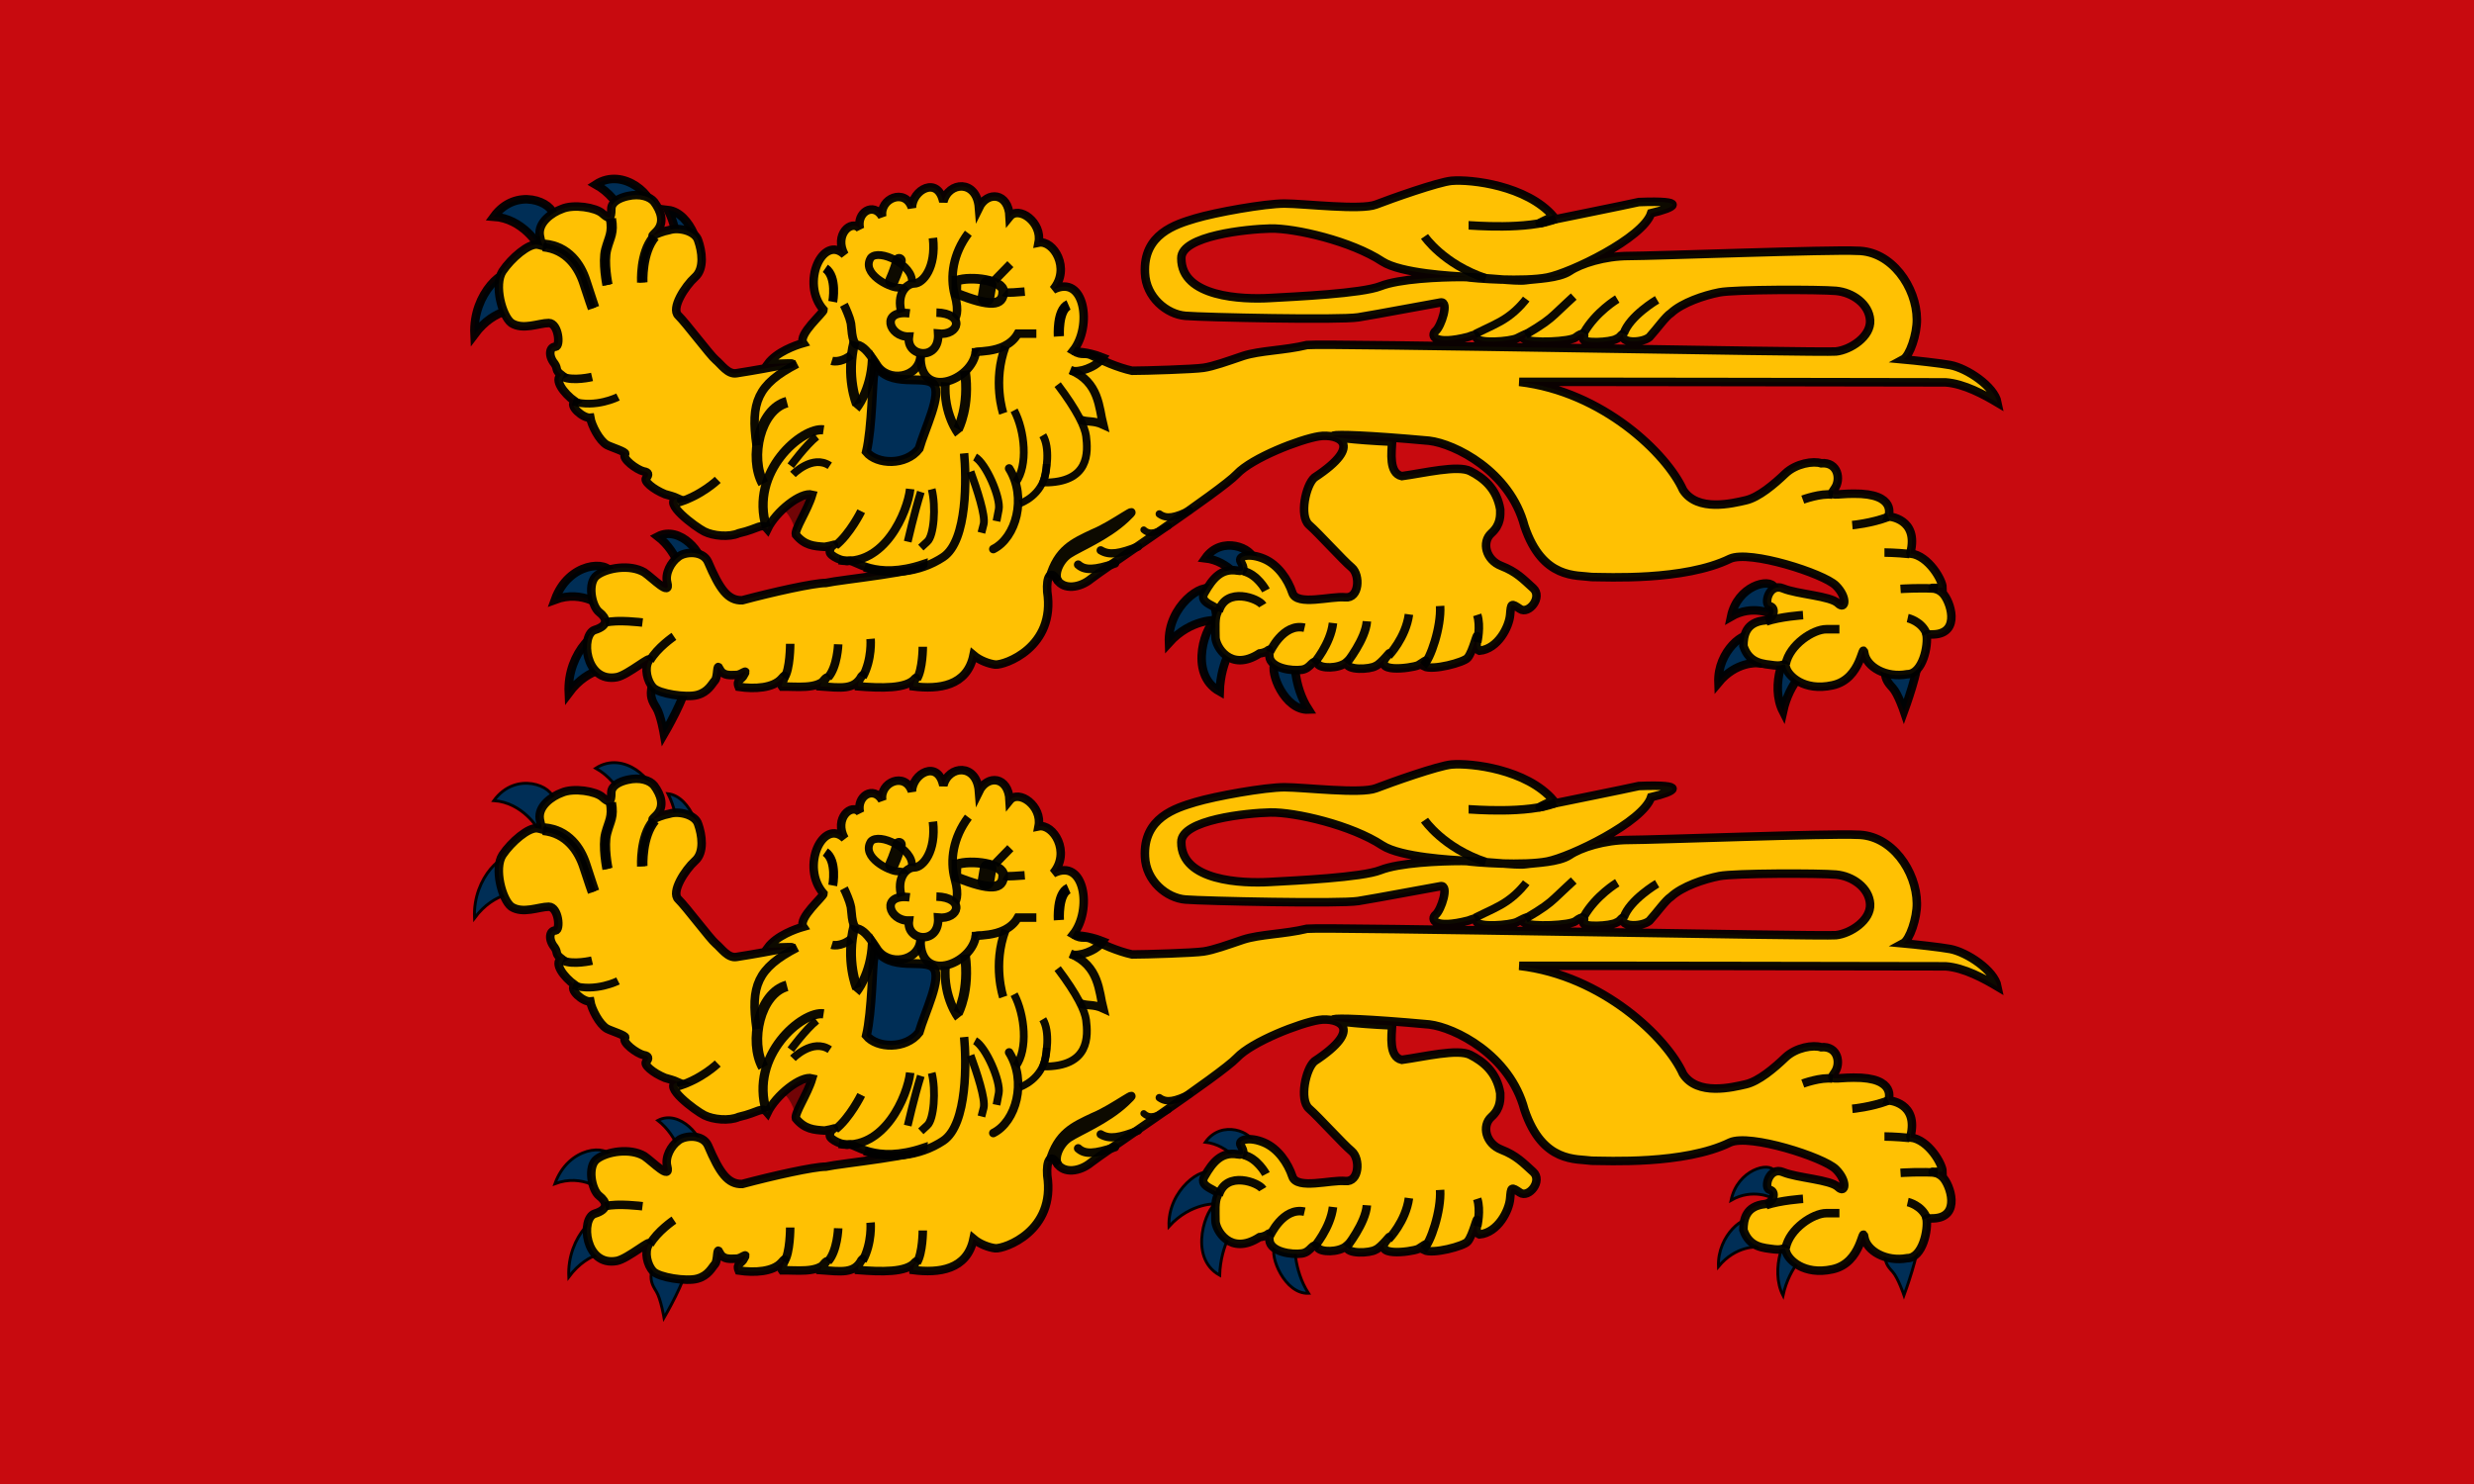 <svg id="fr-p" xmlns="http://www.w3.org/2000/svg" viewBox="0 0 1000 600"><style>.st1{fill:#390000;fill-opacity:.599}.st2,.st3{stroke:#000;stroke-width:3.444}.st2{stroke-opacity:.948;fill:#002e56}.st3{fill:#ffc103}.st3,.st4,.st5{stroke-opacity:.948}.st4{fill:#002e56;stroke:#000;stroke-width:3.626}.st5{stroke-width:3.444}.st5,.st6,.st7,.st8{fill:none;stroke:#000}.st6{stroke-opacity:.948;stroke-width:3.146}.st7,.st8{stroke-width:4.124}.st8{stroke-width:3.617}.st10,.st11,.st12,.st13,.st14,.st9{fill:none;stroke:#000;stroke-opacity:.948}.st9{stroke-linecap:round;stroke-width:3.444}.st10,.st11,.st12,.st13,.st14{stroke-width:2.922}.st11,.st12,.st13,.st14{stroke-width:3.42}.st12,.st13,.st14{stroke-width:3.278}.st13,.st14{stroke-width:3.727}.st14{stroke-width:4.289}.st15{stroke-width:6.687;stroke-linecap:round}.st15,.st16,.st17{fill:none;stroke:#000;stroke-opacity:.948}.st16{stroke-linecap:round;stroke-width:5.425}.st17{stroke-width:3.471}.st18,.st19,.st20,.st21,.st22,.st23,.st24{fill:none;stroke:#000;stroke-width:3.902;stroke-opacity:.948}.st19,.st20,.st21,.st22,.st23,.st24{stroke-width:3.17}.st20,.st21,.st22,.st23,.st24{stroke-width:3.625}.st21,.st22,.st23,.st24{stroke-width:4.002}.st22,.st23,.st24{stroke-width:3.61}.st23,.st24{stroke-width:3.985}.st24{stroke-width:3.133}.st25,.st26{stroke-linecap:round}.st25{fill:none;stroke:#000;stroke-opacity:.948;stroke-width:3.327}.st26{stroke-width:2.713}.st26,.st27,.st28,.st29{fill:none;stroke:#000;stroke-opacity:.948}.st27{stroke-linecap:round;stroke-width:3.002}.st28,.st29{stroke-width:3.484}.st29{fill:#002e56;stroke-width:1.166}</style><path d="M0 0h1000v600H0V0z" fill="#c80a0f"/><path class="st1" d="M328.3 201.5c-2 5.9-5.4 10.5-4.8 14.2l-3.1-1.4c2.5.8-2.8-9.6-4.1-7.6l2.9-2.1.7-1.1 1.5-.7 6.9-1.3z"/><path class="st2" d="M515.3 268c-2.3 3.6 3.9 19.3 13.6 18.9-6.3-9.8-5.6-21.1-5.6-21.1l-8 2.2zm-23.8-17.1c-3.5.5-11.8 21.3 1.5 28.7.4-12.9 6.7-20.5 6.7-20.5l-6.9-5.8-1.3-2.4z"/><path class="st2" d="M489.8 238.5c-3.4-3.4-17.9 6.5-17.3 21.4 8.9-9.9 19.5-9.2 19.5-9.2l-2.2-12.2zm16.9-12.1c-.2-4.7-12.9-10.1-19.5-.7 9.6 1.1 15 9.8 15 9.8l4.5-9.1zm255.2 43.5c-.2 4.3.9 5.8 3.1 8.2 2.2 2.4 4.6 9.5 4.6 9.5s6.9-18.8 5.2-21.3c-1.8-2.5-12.5 3.5-12.9 3.6zm-36.7-7.8c-3.5-.6-10 14.9-4.5 25.6 2.7-12.4 10.2-17.7 10.2-17.7l-5.7-7.9zm-16.8-4.7c-2.7-3-14.3 5.7-13.8 18.6 7.1-8.6 15.6-7.9 15.6-7.9l-1.8-10.7zm8.8-19.9c-1.9-4-14.9-.7-17.5 11.8 8.8-5.1 16.7-.9 16.7-.9l.8-10.9zm-433.8-8.8c1.3-4.4-8.5-16.5-17.5-11.8 8.3 6.4 10.5 17.4 10.5 17.4l7-5.6zM246 256c-3.3-3.9-16.9 7.3-16.1 24.2 8.3-11.2 18.4-10.2 18.4-10.2l-2.3-14zm1.2-24c-1.4-5.6-17.4-4.8-22.9 10.5 11.4-4.3 19.8 3.2 19.8 3.2l3.1-13.7zm16.3 45.4c-.9 4.1 0 5.9 1.8 8.8 1.8 2.9 3.1 10.6 3.1 10.6s9.6-16.5 8.3-19.5c-1.4-2.9-12.7.1-13.2.1zM223.8 87.5c0-5.9-15.3-12.1-24.2.1 11.8.8 18 11.6 18 11.6l6.2-11.7zM207.9 111c-3.3-3.9-16.9 7.3-16.1 24.2 8.3-11.2 18.4-10.2 18.4-10.2l-2.3-14zm55.7-25.5c1.5-5.6-11.4-18.3-22.8-10.9 10.9 6.1 14 19.1 14 19.1l8.8-8.2zm18.2 20.3c2.6-3.2-2.2-19.8-11.8-20.9 5.4 10.7 3.7 21.9 3.7 21.9l8.1-1z"/><path class="st3" d="M332.9 125.3c-9.6-10.9-.1-30.8 8.5-22.3-4.5-8.1 2.9-14.6 6.2-10.5-1.6-6.6 5.5-11 9-4.9-1.2-7.4 9.3-11.7 12-3.6.2-7.3 10.5-13 12.7-2.4 2-8.2 13.5-9.2 14.4 2.4 3.3-6.8 11.9-6.3 12.4 3.6 3.7-4.6 13.3 2.3 11.7 10.5 5.9-1.2 13.2 10.4 5.9 19 12.8-6.6 15.9 14.9 8.1 24.7 4 2.4 4.4.3 7.9 2.1 3.6 1.8 10 4.7 15.9 6 5.3 0 24.9-.6 28.9-1.2s9.5-2.6 16-4.8c6.8-2.2 16.7-2.2 25.8-4.4 7.2-.8 208 3.2 213.8 2.6 5.8-.6 14.2-6 13.8-12.6-.4-6.6-7.1-11.3-13.8-11.9-6.7-.6-40.9-.6-47.1.6-6.2 1.2-15.1 4.2-19.6 8.4-2.1 1.3-5.7 6.4-8.7 9.7-2.8 2.3-10.7 2.6-10.7-.4 0-2-.7.4-2.6 1.1-2.5 1.5-13.9 2-13.4 0 .9-2.2-.1-2.9-3.1-.6-2.2 1.8-17.9 2.5-20.8.7 1.7-2.8 1.7-2.6-3-.3-3 1.3-15.4 2.3-16.3-.2-.1-1.9-1.5-1-3.3-.4-14 3.6-15.4-.6-13.2-2.4 2.2-1.8 5.6-12.1 2-11.5-3.6.6-25.8 4.8-33.3 6-7.6 1.2-62.2 0-69.8-.6-7.6-.6-16-7.5-16.4-17.3-.8-15.8 12.4-19.7 20.4-22.1 8-2.4 28-6 36-6s30.8 2.8 37 .4c6.2-2.4 25.1-9.1 30.5-9.6 7.9-.7 30.4 1.9 41.2 14.4-5.6 2.5-8.2 3.9-1.9 1.7 5.8-1.2 30.6-6.2 36.4-7.5 20-.8 14.8 2.2 5 4.5-3.3 10.1-32.7 24.2-42 26-9.3 1.8-29.1.5-33.6-.3-4.4-.3-25.5-1.3-33.1-6.2-12.4-8.2-35.2-13.5-45.2-13.3-9.4.2-36.1 2.9-36 12-.1 15.9 24.9 16.7 35.6 16.1 10.7-.6 37.3-1.8 44.9-4.8 7.6-3 23.9-3.7 32.8-3.7 8.9 0 21.9 1.9 25.9 1.3 4-.6 13.3-.7 17.8-3.7 4.4-3 14.1-6.1 23.9-6.1 9.8 0 82.3-2.7 92.1-2.1 14.2-.1 24.2 14.9 24.3 27.7.1 6-2.9 14.8-5.5 16.2 4.4.4 15.4 1.6 19 2.3 6.8 1.3 17.8 8.6 19.1 15.2-5.2-3.1-13.5-7.7-21-8.2-1.5 0-159.9-.3-172.3-.2 33.8 3.9 59.7 29.2 66.2 43.7 5.8 9 20 5.4 25.3 4.2 5.3-1.2 11.6-6.6 16-10.8 4.4-4.2 11.4-5.2 14.5-4.2 6.9-.6 8.1 6.6 5.5 10.2-2.7 3.6.4 2.1 7.6 2.1 17.9-.2 14.1 9.2 14.1 9.2s12.4.7 8.9 14.7l.1.3c7.3.9 12.9 10.9 12.9 13.8-7.3.4-3.1-.8 0 2.2s7.6 16.2-3.6 16.7c-3.4 0-2.9.1-2.9.1.8 4.2-1.5 16-7.8 16-8.6 1.6-16.4-3-17.3-8.4-.9-5.4-.8 10.4-13 12.9-11.5 2.5-17.7-3.9-18.6-6.9-.9-3-.4-.6-4.9-1.2-4.4-.6-10-.6-12.4-7.8 0-4.2.9-9.7 8.8-10.4 3.6-.6 4.5-5.1 1.9-5.7-2.7-.6-.4-9.6 5.3-7.2 5.8 2.4 19.1 3 22.2 6 3.1 3 4-2.4-.9-7.2-4.9-4.8-34.7-14.4-42.7-10.8-18.6 9.1-50.1 7.4-55.9 7.4-6-.9-19.9 1.2-27.2-20.6-5.9-22.3-28.3-33.3-38.5-34.5-50.4-4.6-47.7-1.1-15 .4-.2 4.2-1.4 12.7 3.9 13.9 8.9-1.2 22.7-4.6 27.7-2 5.1 2.6 10.7 6.9 12.1 15.5 0 2.1.4 6-3.6 9.6-4 3.6-2.2 10.8 4 13.2 6.2 2.4 8.9 5.4 12.9 9 4 3.6-1.8 10.8-5.3 8.4-3.6-2.4-3.6-2.4-4 2.4-.4 4.8-4.9 13.8-12.4 14.5-1.6-.6-1.1-3.1-1-4.9.4-4.2-1.5 5.2-3.8 7.8-1.5 1.8-14.1 5.2-17.6 3.4 1.6-3.7.7-2.2-2.4-.4-3 1.2-19.4 3.4-12.1-4.2 1.9-2.8-2.6 3.5-5.1 4.5-2.1 1.3-11.8 2-11.8-1.5-3.1 2.6-10.4 2.6-11.6.6-2.2-2.4-2.4 1.8-6.4 2.4-4 .6-12.7-.6-13.1-5.4-.4-4.8.9-1.8-4-1.2-11.9 7.7-17.8-3-17.8-6.6 0-3.6-.4-7.8.9-10.2 1.3-2.4-8.3-3.1-5.3-7.8 3.3-5.8 6.8-10 13.3-8.9 3.1.6 2.7-1.2 1.3-3.6-1.3-2.4 3.6-3.6 9.3-1.2 5.8 2.4 9.8 8.4 11.6 13.8 1.8 5.4 15.6 1.2 21.3 1.8 5.8.6 6.2-9 2.7-12-3.6-3-13.3-13.8-17.3-17.3-4-3.6-1.3-16.1 2.2-19.1 20.7-13.6 9.3-17.9 1.8-16.7-7.6 1.2-27 8.7-33.2 15.3-6.2 6.6-54.6 38.8-59 42.4-4.4 3.6-10.9 4.5-13.6.3-2.7-4.2-4.4-1.2-4 4.8 3.5 22.6-17.3 29.8-21 29.5-2.5-.3-6.2-1.6-8.8-3.8-2.6 12.6-14.1 13.9-24.4 12.6-.2-1.5 1.9-4.3.8-3.2-3.4 4.3-14 3.9-23 3.2-.6-2.6 3.1-5.8 1.3-4-3 5.5-8.2 4.6-16.7 4-.1-1.2 3.9-5.1 2-2.7-3.7 3.9-11.4 2.7-17.4 2.8-.7-.9 3.1-7.1-.4-3-3.3 3.5-10.4 4.1-17.1 3.1-1.2-2.9 1.4-3 2.1-4.8 1.8-3-.9 0-3.1 0s-5.3.6-6.7-2.4c-1.3-3-.6 3-1.9 4.6-1.3 1.4-2.7 4.7-7.2 5.9-4.4 1.2-15.5-.5-17.8-3-2.4-2.5-3.6-7.8-1.8-10.8 1.8-3-8.5 5.8-12.9 6.6-13 2.4-14.7-17.3-8.9-19.1 5.8-1.8 4.9-4.8 1.8-7.2-3.1-2.4-4.9-12-.9-14.9 4-3 13.3-4.6 19.1-1.2 3.4 2.3 10.8 10.1 9.3 4.2-1-3.7 1.5-8.3 4.4-10.4 2.5-2.2 10-2.8 12.1 2 4.7 11 8 15.7 13.8 15.5 12.3-3.3 28.9-7 33.8-7 6.3-1.4 39.5-4.6 39.5-7.6-19.9 6.7-28-2-30.2-1.4-2.2.6-7.7-1.9-7.7-3.6 0-3.6 5-3.2-2.1-2-4.3-.3-8-.5-11.6-4.9-.6-2.2 4.7-9.8 6.6-16.2-4.6-1.2-14.7 6.8-18.1 13.9-2.3-2.7-3.3-.2-11.6 1.7-3.9 1.7-10.3 1.1-13.9-.7-3.6-1.8-17.5-12.1-10.7-13.4-1.8-.8-3.8-1.3-5.2-1.7-4.9-2-9-5.5-7.5-6.6 1.1-1.3.9-2.3-1.1-2.6-2.7-.6-9.2-5.3-7.5-7.1.5-.8-5.7-2.7-7.4-3.6-3.1-1.8-6.2-8-6.7-11-2.9.3-9-5-6.2-6.6-4.7-3.4-8.6-8.9-5.5-10.7-2.7-2.1-1.2-2.2-2.7-4.5-2.8-3.4-2-6.9.3-6.9 2.2 0 1.3-9.6-2.7-9.6s-10.4 3-15.1 0c-3.8-2.9-7.1-15.5-3.6-20.9 3.6-5.4 10.7-11.4 14.2-10.8 3.6.6 1.8 1.8.9-3.6s5-9.4 8.9-10.8c4.7-2.1 13.8-.6 16.4 1.8 2.7 2.4 3.6 2.4 3.6-1.8 0-2.9 3.4-4.5 6.5-5.2 5.1-1.2 9.1.2 10.8 2.3 2.8 3.8 4.4 8.4.9 12-3.6 3.6-.5.5 5.3-.6 3.7-1.2 10.4.3 11.6 4.2 1.5 4.2 2.7 11.4-1.3 14.9-4 3.6-9.8 12.6-6.7 15.5 3.1 3 12.9 16.1 15.1 17.9 2.2 1.8 4.9 6 8.4 5.4 3.6-.6 7.6-1.2 10.7-1.8 12.3-2.4 17.7-2.4 1.9-1.9 3.6-4.9 11.2-7.6 14.4-8.5-2.3-3.4 8.2-12.2 8.2-13.4z"/><path class="st4" d="M353.6 147.2c5.9 10.1 20.1 4 23.7 8.1 3.6 4-3.5 18-5.8 26.1-5.3 6.9-17 6.5-21.3 1.3 2.3-9.6 2.5-30.1 3-30.8l.4-4.7z"/><path class="st5" d="M778.8 256.4c-1.9-5.2-7.7-6.5-7.7-6.5"/><path class="st6" d="M409.9 165.9c4.4 8.3 5.7 22.3.7 29.1m-16.5-10.2c4.4 2.4 10.5 16.5 9.6 21.2l-.9 4.7m-10.5-20c2.6 7.1 6.1 17.7 5.3 21.2l-.9 3.5m-20.1-17.6c1.8 7.1.9 18.9-1.8 21.2l-2.6 2.4m0-22.5c-2.6 8.3-5.3 20.1-5.3 20.1m-36.8-42.5c-4.4 3.5-10.5 11.8-10.5 11.8m15.8 0c-7-4.7-14.9 3.5-14.9 3.5"/><path class="st7" d="M431.9 123.3c-4.6 2-3.9 12.7-3.9 12.7"/><path class="st8" d="M333.6 108.5c4.9 3.4 3 13.5 3 13.5"/><path class="st5" d="M219.4 99.9c9.6.9 14.4 8.3 16.5 14.8 2.1 6.5 3.4 10.1 3.4 10.1m24.7-29c-5.5 6.5-4.8 18.4-4.8 18.4m165 119.5c3.4-11.7 9.7-14.3 17.7-18.1 8.2-3.3 20.7-13.1 13-5.9-7.7 7.2-18.9 11.7-22.8 14.3-3.9 2.6-6.3 8.4-4.3 11.1"/><path class="st9" d="M407.9 189.4c7.3 11.7 2.8 28-6.4 32.6"/><path class="st5" d="M432.6 149.6c11.8 4.8 11.6 15.4 13.3 22.1-4.1-1.9-6.5-.8-9.6-2.2"/><path class="st10" d="M423 187.6c0 10.4-7.4 14.7-10.8 16"/><path class="st5" d="M247.3 88.4c1 5.9-.5 7.2-1.9 12.4s.5 14.3.5 14.3M740.8 200c-4.8-.7-12.1 2-12.1 2m34.5 7c-6.8 2.6-14.5 3.3-14.5 3.3m23.2 11.7c-5.8-.6-10.2-.6-10.2-.6m21.5 14.7c-5.8-.6-15 0-15 0m-46.4 30.4c1.5-7.8 11.1-14.1 16.4-14.1h5.3m-29.7-3.1c5.8-2 15-2.6 15-2.6M322.2 147.1c-16.1 8.3-18.9 15.6-16.4 33"/><path class="st11" d="M389.7 183.3c.9 9.3 1.5 35.2-8.4 41.9-9.9 6.6-22.2 7.4-31.9 4.2"/><path class="st5" d="M367.9 197.7c-1 9.1-10.4 31.9-28.8 28.8m317.2-91.6c2.4-7.2 13.5-13.7 13.5-13.7m-29.6 13.4c4.8-8.5 13.5-13.7 13.5-13.7m-37.1 14.4c7.3-4.3 9.4-6 11.8-8.2 2.6-2.5 7.7-7.2 7.7-7.2"/><path class="st12" d="M596.1 135.1c5.4-2.7 9.5-4.3 13.2-6.9 4.5-3.1 7.6-7.3 7.6-7.3"/><path class="st5" d="M600.5 112.5c-17.1-5.7-24.7-16.9-24.7-16.9m53.1-7.1c-11.3 4.6-34.3 2.6-35.3 2.6M337.7 220.6c5.8-4.6 10.4-13.9 10.4-13.9"/><path class="st13" d="M332.9 173.8c-8.5-1.3-30.1 16.8-23.1 39.4"/><path class="st14" d="M318.1 162.6c-11 2.9-15.4 22.4-9.6 32.9"/><path class="st6" d="M427.5 155.5c8 10.6 11 17.1 11.5 20.8.8 6.4 1.6 19-17.3 18.8 1.5-4.9 2.8-14.1-.2-19.1"/><path class="st15" d="M399.4 115.1l-.9 5.3"/><path class="st16" d="M363.4 105.4c-1 4-2.9 8.1-2.9 8.1"/><path class="st5" d="M377.1 96.2c1.4 12-4.1 18.4-7.5 18.4-3.4 0-7.3 4.5-5.2 11.7m27-32c-6.2 8.3-7.5 17.5-5.5 24.9 2.1 7.4.1 9.5.1 9.5m32.9 6.2h-7.5c-5.3 9.4-20.3 6.2-16.3 8"/><path class="st5" d="M378.5 126.4c11.7.3 9.4 9.4.7 8.5.7 11.1-13 9.7-11.8 1.2-8.2.2-11.6-11 .3-9.4m26.8 14c.5 12.4-22.9 22.1-22.4 3.2"/><path class="st17" d="M372.1 143.8c-.5 9.1-13.4 11.2-17.9 3.4-3.4-5.2-5.3-7.2-7.7-7.8-2.5-.6-2.2-8.2-2.7-9.3-.3-1.5-1.9-5.4-2.7-6.9"/><path class="st5" d="M408.4 106.8c-5.8 5.9-6.3 6.5-6.3 6.5m12.1 4.6c-7.7.7-8.2.3-8.2.3"/><path class="st18" d="M386.7 113.5c5.7-2 19-.3 18.8 4.4 0 5.8-5.2 6.2-19 .7l.1-4.3v-.8z"/><path class="st19" d="M368.6 114.1c.7-6.9-13.2-13.7-16.6-9.9-4.1 6.4 7.6 12.1 10.7 12.1 2.9 0 2.9 1 2.9 1"/><path class="st5" d="M406.4 140c-5.3 14.1-.9 27.1-.9 27.1m-61.4-23.6c-4.4 3.5-7.9 2.4-7.9 2.4"/><path class="st20" d="M352.6 145.2c-.5 12.9-6.6 20-6.6 20"/><path class="st21" d="M345.4 138.1c-3.7 14.1 1 25.3 1 25.3"/><path class="st22" d="M382.1 154.6c-.9 12.8 5.4 20.8 5.4 20.8"/><path class="st23" d="M390 149.9c2.1 14.4-2.8 23.6-2.8 23.6"/><path class="st5" d="M433.9 141.8c1.4.7 5.1.1 11.9 2.8-2.8 4-10 6.3-12.8 5.2m-205.4 2.6c4.1 1.8 11.7 0 11.7 0"/><path class="st24" d="M231.6 162.3c9.1 2.8 18.2-1.8 18.2-1.8"/><path class="st5" d="M273.9 203.2c9.6-2.8 16.2-9.2 16.2-9.2m-45.4 57.7c4.8-1.3 15 0 15 0m3 15.4c2.9-5.2 9.7-9.8 9.7-9.8M317 274c2.4-3.2 2.4-13.7 2.4-13.7m15.3 13.6c3.8-4.3 4.1-13.4 4.1-13.4m9.9 13.2c3.9-7.2 3.2-15.4 3.2-15.4m18.7 16.2c2.4-3.9 2.4-13 2.4-13m154.3-7.7c-8.7-2-14 9.8-14 9.8m25.5-11.7c-1 8.5-7.7 16.3-7.7 16.3m21.4-17c-.5 7.2-8.2 16.9-8.2 16.9m25.2-19.7c-1.3 9.5-8.2 16.7-8.2 16.7m20.8-20.1c.5 8.5-3.9 21.5-6.8 24.1m21.8-20.5c1.5 4.6 0 11.1 0 11.1m-94.6-28.8c5.8 1.3 9.2 7.8 9.2 7.8m-19.1 8.5c3-10.2 16.2-5.2 17.8-2.5"/><path class="st9" d="M450.7 227.8c-8.3 2.8-12.2 2.9-14.9.5"/><path class="st25" d="M460 221c-7.3 2.8-11.5 3.7-15.1 1.5"/><path class="st26" d="M472.3 212.7c-4.9 2.8-7.6 3.7-10 1.5"/><path class="st27" d="M480.9 206.3c-5.9 2.8-9.3 3.7-12.3 1.5"/><path class="st5" d="M246.6 88.4c1 5.9-.5 7.2-1.9 12.4s.5 14.5.5 14.5m19.7-19.5c-5.5 6.5-4.9 18.4-4.9 18.4"/><path class="st28" d="M220.1 98.6c9.8.9 14.7 8.3 16.8 14.8 2.1 6.5 3.6 10.9 3.6 10.9"/><path class="st1" d="M328.3 437.5c-2 5.9-5.4 10.5-4.8 14.2l-3.1-1.4c2.5.8-2.8-9.6-4.1-7.6l2.9-2.1.7-1.1 1.5-.7 6.9-1.3z"/><path class="st29" d="M515.3 504c-2.3 3.6 3.9 19.3 13.6 18.9-6.3-9.8-5.6-21.1-5.6-21.1l-8 2.2zm-23.8-17.1c-3.5.5-11.8 21.3 1.5 28.7.4-12.9 6.7-20.5 6.7-20.5l-6.9-5.8-1.3-2.4z"/><path class="st29" d="M489.8 474.5c-3.4-3.4-17.9 6.5-17.3 21.4 8.9-9.9 19.5-9.2 19.5-9.2l-2.2-12.2zm16.9-12c-.2-4.7-12.9-10.1-19.5-.7 9.6 1.1 15 9.8 15 9.8l4.5-9.1zM761.9 506c-.2 4.3.9 5.8 3.1 8.2 2.2 2.4 4.6 9.5 4.6 9.5s6.9-18.8 5.2-21.3c-1.8-2.6-12.5 3.4-12.9 3.6zm-36.7-7.8c-3.5-.6-10 14.9-4.5 25.6 2.7-12.4 10.2-17.7 10.2-17.7l-5.7-7.9zm-16.8-4.7c-2.7-3-14.3 5.7-13.8 18.6 7.1-8.6 15.6-7.9 15.6-7.9l-1.8-10.7zm8.8-20c-1.9-4-14.9-.7-17.5 11.8 8.8-5.1 16.7-.9 16.7-.9l.8-10.9zM283.4 464.8c1.3-4.4-8.5-16.5-17.5-11.8 8.3 6.4 10.5 17.4 10.5 17.4l7-5.6zM246 492.1c-3.3-3.9-16.9 7.3-16.1 24.2 8.3-11.2 18.4-10.2 18.4-10.2l-2.3-14zm1.2-24c-1.4-5.6-17.4-4.8-22.9 10.5 11.4-4.3 19.8 3.2 19.8 3.2l3.1-13.7zm16.3 45.3c-.9 4.1 0 5.9 1.8 8.8 1.8 2.9 3.1 10.6 3.1 10.6s9.6-16.5 8.3-19.5-12.7.1-13.2.1zM223.8 323.6c0-5.9-15.3-12.1-24.2.1 11.8.8 18 11.6 18 11.6l6.2-11.7zM207.9 347c-3.3-3.9-16.9 7.3-16.1 24.2 8.3-11.2 18.4-10.2 18.4-10.2l-2.3-14zm55.7-25.5c1.5-5.6-11.4-18.3-22.8-10.9 10.9 6.1 14 19.1 14 19.1l8.8-8.2zm18.2 20.3c2.6-3.2-2.2-19.8-11.8-20.9 5.4 10.7 3.7 21.9 3.7 21.9l8.1-1z"/><path class="st3" d="M332.9 361.3c-9.6-10.9-.1-30.8 8.5-22.3-4.5-8.1 2.9-14.6 6.2-10.5-1.6-6.6 5.5-11 9-4.9-1.2-7.4 9.3-11.7 12-3.6.2-7.3 10.5-13 12.7-2.4 2-8.2 13.5-9.2 14.4 2.4 3.3-6.8 11.9-6.3 12.4 3.6 3.7-4.6 13.3 2.3 11.7 10.5 5.9-1.2 13.2 10.4 5.9 19 12.8-6.6 15.9 14.9 8.1 24.7 4 2.4 4.4.3 7.9 2.1 3.6 1.8 10 4.7 15.9 6 5.3 0 24.9-.6 28.9-1.2s9.5-2.6 16-4.8c6.8-2.2 16.7-2.2 25.8-4.4 7.2-.8 208 3.2 213.8 2.6 5.8-.6 14.2-6 13.8-12.6-.4-6.6-7.1-11.3-13.8-11.9-6.7-.6-40.9-.6-47.1.6-6.2 1.2-15.1 4.2-19.6 8.4-2.1 1.3-5.7 6.4-8.7 9.7-2.8 2.3-10.7 2.6-10.7-.4 0-2-.7.4-2.6 1.1-2.5 1.5-13.9 2-13.4 0 .9-2.2-.1-2.9-3.1-.6-2.2 1.8-17.9 2.5-20.8.7 1.7-2.8 1.7-2.7-3-.3-3 1.3-15.4 2.3-16.3-.2-.1-1.9-1.5-1-3.3-.4-14 3.6-15.4-.6-13.2-2.4 2.2-1.8 5.6-12.1 2-11.5-3.6.6-25.8 4.8-33.3 6-7.6 1.2-62.2 0-69.8-.6-7.6-.6-16-7.5-16.4-17.3-.8-15.8 12.4-19.7 20.4-22.1 8-2.4 28-6 36-6s30.8 2.8 37 .4c6.2-2.4 25.1-9.1 30.5-9.6 7.9-.7 30.4 1.9 41.2 14.5-5.6 2.5-8.2 3.9-1.9 1.7 5.8-1.2 30.6-6.2 36.4-7.5 20-.8 14.8 2.2 5 4.5-3.3 10.1-32.7 24.2-42 26-9.3 1.8-29.1.5-33.6-.3-4.4-.3-25.5-1.3-33.1-6.2-12.4-8.2-35.2-13.5-45.2-13.3-9.4.2-36.1 2.9-36 12-.1 15.9 24.9 16.7 35.6 16.1 10.7-.6 37.3-1.8 44.9-4.8 7.6-3 23.9-3.7 32.8-3.7 8.9 0 21.9 1.9 25.9 1.3 4-.6 13.3-.7 17.8-3.7 4.4-3 14.1-6.1 23.9-6.1 9.8 0 82.3-2.7 92.1-2.1 14.2-.1 24.2 14.9 24.3 27.7.1 6-2.9 14.8-5.5 16.2 4.4.4 15.4 1.6 19 2.3 6.8 1.3 17.8 8.6 19.1 15.2-5.2-3.1-13.5-7.7-21-8.2-1.5 0-159.9-.3-172.3-.2 33.8 3.9 59.7 29.2 66.2 43.7 5.8 9 20 5.4 25.3 4.2 5.3-1.2 11.6-6.6 16-10.8 4.4-4.2 11.4-5.2 14.5-4.2 6.9-.6 8.1 6.6 5.5 10.2-2.7 3.6.4 2.1 7.6 2.1 17.9-.2 14.1 9.2 14.1 9.2s12.4.7 8.9 14.7l.1.3c7.3.9 12.9 10.9 12.9 13.8-7.3.4-3.1-.8 0 2.2s7.6 16.2-3.6 16.7c-3.4 0-2.9.1-2.9.1.8 4.2-1.5 16-7.8 16-8.6 1.6-16.4-3-17.3-8.4-.9-5.4-.8 10.4-13 12.9-11.5 2.5-17.7-3.9-18.6-6.9-.9-3-.4-.6-4.9-1.2-4.4-.6-10-.7-12.4-7.8 0-4.2.9-9.7 8.8-10.5 3.6-.6 4.5-5.1 1.9-5.7-2.7-.6-.4-9.6 5.3-7.2 5.8 2.4 19.1 3 22.2 6 3.1 3 4-2.4-.9-7.2-4.9-4.8-34.7-14.4-42.7-10.8-18.6 9.1-50.1 7.4-55.9 7.4-6-.9-19.9 1.2-27.2-20.6-5.9-22.3-28.3-33.3-38.5-34.5-50.4-4.6-47.7-1.1-15 .4-.2 4.2-1.4 12.7 3.9 13.9 8.9-1.2 22.7-4.6 27.7-2 5.1 2.6 10.7 6.9 12.1 15.5 0 2.1.4 6-3.6 9.6-4 3.6-2.2 10.8 4 13.2 6.2 2.4 8.9 5.4 12.9 9 4 3.6-1.8 10.8-5.3 8.4-3.6-2.4-3.6-2.4-4 2.4-.4 4.8-4.9 13.8-12.4 14.5-1.6-.6-1.1-3.1-1-4.9.4-4.2-1.5 5.2-3.8 7.8-1.5 1.8-14.1 5.2-17.6 3.4 1.6-3.7.7-2.2-2.4-.4-3 1.2-19.4 3.4-12.1-4.2 1.9-2.8-2.6 3.5-5.1 4.5-2.1 1.3-11.8 2-11.8-1.5-3.1 2.6-10.4 2.6-11.6.6-2.2-2.4-2.4 1.8-6.4 2.4-4 .6-12.7-.6-13.1-5.4-.4-4.8.9-1.8-4-1.2-11.9 7.7-17.8-3-17.8-6.6 0-3.6-.4-7.8.9-10.2 1.3-2.4-8.3-3.1-5.3-7.8 3.3-5.8 6.8-10 13.3-8.9 3.1.6 2.7-1.2 1.3-3.6-1.3-2.4 3.6-3.6 9.3-1.2 5.8 2.4 9.8 8.4 11.6 13.8 1.8 5.4 15.6 1.2 21.3 1.8 5.8.6 6.2-9 2.7-12-3.6-3-13.3-13.8-17.3-17.3-4-3.6-1.3-16.1 2.2-19.1 20.7-13.6 9.3-17.9 1.8-16.7-7.6 1.2-27 8.7-33.2 15.3-6.2 6.6-54.6 38.8-59 42.4-4.4 3.6-10.9 4.5-13.6.3-2.7-4.2-4.4-1.2-4 4.8 3.5 22.6-17.3 29.8-21 29.5-2.5-.3-6.2-1.6-8.8-3.8-2.6 12.6-14.1 13.9-24.4 12.6-.2-1.5 1.9-4.3.8-3.2-3.4 4.3-14 3.9-23 3.2-.6-2.6 3.1-5.8 1.3-4-3 5.6-8.2 4.6-16.7 4-.1-1.2 3.9-5.1 2-2.7-3.7 3.9-11.4 2.7-17.4 2.8-.7-.9 3.1-7.1-.4-3-3.3 3.5-10.4 4.1-17.1 3.1-1.2-2.9 1.4-3 2.1-4.8 1.8-3-.9 0-3.1 0s-5.3.6-6.7-2.4c-1.3-3-.6 3-1.9 4.6-1.3 1.4-2.7 4.7-7.2 5.9-4.4 1.2-15.5-.5-17.8-3-2.4-2.5-3.6-7.8-1.8-10.8 1.8-3-8.5 5.8-12.9 6.6-13 2.4-14.7-17.3-8.9-19.1 5.8-1.8 4.9-4.8 1.8-7.2-3.1-2.4-4.9-12-.9-14.9 4-3 13.3-4.6 19.1-1.2 3.4 2.3 10.8 10.1 9.3 4.2-1-3.7 1.5-8.3 4.4-10.4 2.5-2.2 10-2.8 12.1 2 4.7 11 8 15.7 13.8 15.5 12.3-3.3 28.9-7 33.8-7 6.3-1.4 39.5-4.6 39.5-7.6-19.9 6.7-28-2-30.2-1.4s-7.7-1.9-7.7-3.6c0-3.6 5-3.2-2.1-2-4.3-.3-8-.5-11.6-4.9-.6-2.2 4.7-9.8 6.6-16.2-4.6-1.2-14.7 6.8-18.1 13.9-2.3-2.7-3.3-.2-11.6 1.7-3.9 1.7-10.3 1.1-13.9-.7-3.6-1.8-17.5-12.1-10.7-13.4-1.8-.8-3.8-1.3-5.2-1.7-4.9-2-9-5.5-7.5-6.6 1.1-1.3.9-2.3-1.1-2.6-2.7-.6-9.2-5.3-7.5-7.1.5-.8-5.7-2.7-7.4-3.6-3.1-1.8-6.2-8-6.7-11-2.9.3-9-5-6.2-6.6-4.7-3.4-8.6-8.9-5.5-10.7-2.7-2.1-1.2-2.2-2.7-4.5-2.8-3.4-2-6.9.3-6.9 2.2 0 1.3-9.6-2.7-9.6s-10.4 3-15.1 0c-3.8-2.9-7.1-15.5-3.6-20.9 3.6-5.4 10.7-11.4 14.2-10.8 3.6.6 1.8 1.8.9-3.6s5-9.4 8.9-10.8c4.7-2.1 13.8-.6 16.4 1.8 2.7 2.4 3.6 2.4 3.6-1.8 0-2.9 3.4-4.5 6.5-5.2 5.1-1.2 9.1.2 10.8 2.3 2.8 3.8 4.4 8.4.9 12-3.6 3.6-.5.5 5.3-.6 3.7-1.2 10.4.3 11.6 4.2 1.5 4.2 2.7 11.4-1.3 14.9-4 3.6-9.8 12.6-6.7 15.5 3.1 3 12.9 16.1 15.1 17.9 2.2 1.8 4.9 6 8.4 5.4 3.6-.6 7.6-1.2 10.7-1.8 12.3-2.4 17.7-2.4 1.9-1.9 3.6-4.9 11.2-7.6 14.4-8.5-2.3-3.4 8.2-12.2 8.2-13.4z"/><path class="st4" d="M353.6 383.2c5.9 10.1 20.1 4 23.7 8.1 3.6 4-3.5 18-5.8 26.1-5.3 6.9-17 6.5-21.3 1.3 2.3-9.6 2.5-30.1 3-30.8l.4-4.7z"/><path class="st5" d="M778.8 492.5c-1.9-5.2-7.7-6.5-7.7-6.5"/><path class="st6" d="M409.9 402c4.4 8.3 5.7 22.3.7 29.1m-16.5-10.3c4.4 2.4 10.5 16.5 9.6 21.2l-.9 4.7m-10.5-20c2.6 7.1 6.1 17.7 5.3 21.2l-.9 3.5m-20.1-17.6c1.8 7.1.9 18.9-1.8 21.2l-2.6 2.4m0-22.4c-2.6 8.3-5.3 20.1-5.3 20.1m-36.8-42.5c-4.4 3.5-10.5 11.8-10.5 11.8m15.8 0c-7-4.7-14.9 3.5-14.9 3.5"/><path class="st7" d="M431.9 359.3c-4.6 2-3.9 12.7-3.9 12.7"/><path class="st8" d="M333.6 344.5c4.9 3.4 3 13.5 3 13.5"/><path class="st5" d="M219.4 335.9c9.6.9 14.4 8.3 16.5 14.8s3.4 10.1 3.4 10.1m24.7-29c-5.5 6.5-4.8 18.5-4.8 18.5m165 119.4c3.4-11.7 9.7-14.3 17.7-18.1 8.2-3.3 20.7-13.1 13-5.9-7.7 7.2-18.9 11.7-22.8 14.3-3.9 2.6-6.3 8.4-4.3 11.1"/><path class="st9" d="M407.9 425.5c7.3 11.7 2.8 28-6.4 32.6"/><path class="st5" d="M432.6 385.6c11.8 4.8 11.6 15.4 13.3 22.1-4.1-1.9-6.5-.8-9.6-2.2"/><path class="st10" d="M423 423.6c0 10.4-7.4 14.7-10.8 16"/><path class="st5" d="M247.3 324.5c1 5.9-.5 7.2-1.9 12.4s.5 14.3.5 14.3m494.9 84.9c-4.8-.7-12.1 2-12.1 2m34.5 6.9c-6.8 2.6-14.5 3.3-14.5 3.3m23.2 11.8c-5.8-.6-10.2-.6-10.2-.6m21.5 14.7c-5.8-.6-15 0-15 0m-46.4 30.4c1.5-7.8 11.1-14.1 16.4-14.1h5.3m-29.7-3.2c5.8-2 15-2.6 15-2.6M322.2 383.1c-16.1 8.3-18.9 15.6-16.4 33"/><path class="st11" d="M389.7 419.3c.9 9.3 1.5 35.2-8.4 41.9-9.9 6.6-22.2 7.4-31.9 4.2"/><path class="st5" d="M367.9 433.7c-1 9.1-10.4 31.9-28.8 28.8M656.3 371c2.4-7.2 13.5-13.7 13.5-13.7m-29.6 13.3c4.8-8.5 13.5-13.7 13.5-13.7m-37.1 14.5c7.3-4.3 9.4-6 11.8-8.2 2.6-2.5 7.7-7.2 7.7-7.2"/><path class="st12" d="M596.1 371.1c5.4-2.7 9.5-4.3 13.2-6.9 4.5-3.1 7.6-7.3 7.6-7.3"/><path class="st5" d="M600.5 348.5c-17.1-5.7-24.7-16.9-24.7-16.9m53.1-7c-11.3 4.6-34.3 2.6-35.3 2.6M337.7 456.6c5.8-4.6 10.4-13.9 10.4-13.9"/><path class="st13" d="M332.9 409.9c-8.5-1.3-30.1 16.8-23.1 39.4"/><path class="st14" d="M318.1 398.6c-11 2.9-15.4 22.4-9.6 32.9"/><path class="st6" d="M427.5 391.6c8 10.6 11 17.1 11.5 20.8.8 6.4 1.6 19-17.3 18.8 1.5-4.9 2.8-14.1-.2-19.1"/><path class="st15" d="M399.4 351.1l-.9 5.3"/><path class="st16" d="M363.4 341.5c-1 4-2.9 8.1-2.9 8.1"/><path class="st5" d="M377.1 332.2c1.4 12-4.1 18.5-7.5 18.5-3.4 0-7.3 4.5-5.2 11.7m27-32c-6.2 8.3-7.5 17.5-5.5 24.9 2.1 7.4.1 9.5.1 9.5m32.9 6.2h-7.5c-5.3 9.4-20.3 6.2-16.3 8"/><path class="st5" d="M378.5 362.5c11.7.3 9.4 9.4.7 8.5.7 11.1-13 9.7-11.8 1.2-8.2.2-11.6-11 .3-9.4m26.8 13.9c.5 12.4-22.9 22.1-22.4 3.2"/><path class="st17" d="M372.1 379.8c-.5 9.1-13.4 11.2-17.9 3.4-3.4-5.2-5.3-7.2-7.7-7.8-2.5-.6-2.2-8.2-2.7-9.3-.3-1.5-1.9-5.4-2.7-6.9"/><path class="st5" d="M408.4 342.9c-5.8 5.9-6.3 6.5-6.3 6.5m12.1 4.5c-7.7.6-8.2.3-8.2.3"/><path class="st18" d="M386.7 349.5c5.7-2 19-.3 18.8 4.4 0 5.8-5.2 6.2-19 .7l.1-4.3v-.8h.1z"/><path class="st19" d="M368.6 350.1c.7-6.9-13.2-13.7-16.6-9.9-4.1 6.4 7.6 12.1 10.7 12.1 2.9 0 2.9 1 2.9 1"/><path class="st5" d="M406.4 376c-5.3 14.1-.9 27.1-.9 27.1m-61.4-23.5c-4.4 3.5-7.9 2.4-7.9 2.4"/><path class="st20" d="M352.6 381.2c-.5 12.9-6.6 20-6.6 20"/><path class="st21" d="M345.4 374.2c-3.7 14.1 1 25.3 1 25.3"/><path class="st22" d="M382.1 390.7c-.9 12.8 5.4 20.8 5.4 20.8"/><path class="st23" d="M390 386c2.1 14.5-2.8 23.6-2.8 23.6"/><path class="st5" d="M433.9 377.8c1.4.7 5.1.1 11.9 2.8-2.8 4-10 6.3-12.8 5.2m-205.4 2.6c4.1 1.8 11.7 0 11.7 0"/><path class="st24" d="M231.6 398.4c9.1 2.8 18.2-1.8 18.2-1.8"/><path class="st5" d="M273.9 439.2c9.6-2.8 16.2-9.2 16.2-9.2m-45.4 57.7c4.8-1.3 15 0 15 0m3 15.4c2.9-5.2 9.7-9.8 9.7-9.8M317 510c2.4-3.2 2.4-13.7 2.4-13.7m15.3 13.7c3.8-4.3 4.1-13.4 4.1-13.4m9.9 13.1c3.9-7.2 3.2-15.4 3.2-15.4m18.7 16.2c2.4-3.9 2.4-13 2.4-13m154.3-7.6c-8.7-2-14 9.8-14 9.8m25.5-11.7c-1 8.5-7.7 16.3-7.7 16.3m21.4-17c-.5 7.2-8.2 16.9-8.2 16.9m25.2-19.8c-1.3 9.5-8.2 16.6-8.2 16.6m20.8-19.9c.5 8.5-3.9 21.5-6.8 24.1m21.8-20.5c1.5 4.6 0 11.1 0 11.1m-94.6-28.9c5.8 1.3 9.2 7.8 9.2 7.8m-19.1 8.6c3-10.2 16.2-5.2 17.8-2.5"/><path class="st9" d="M450.7 463.8c-8.3 2.8-12.2 3-14.9.5"/><path class="st25" d="M460 457.1c-7.3 2.8-11.5 3.7-15.1 1.5"/><path class="st26" d="M472.3 448.7c-4.9 2.8-7.6 3.7-10 1.5"/><path class="st27" d="M480.9 442.3c-5.9 2.8-9.3 3.7-12.3 1.5"/><path class="st5" d="M246.6 324.5c1 5.9-.5 7.2-1.9 12.4s.5 14.5.5 14.5m19.7-19.6c-5.5 6.5-4.9 18.4-4.9 18.4"/><path class="st28" d="M220.1 334.6c9.8.9 14.7 8.3 16.8 14.8 2.1 6.5 3.6 10.9 3.6 10.9"/></svg>
